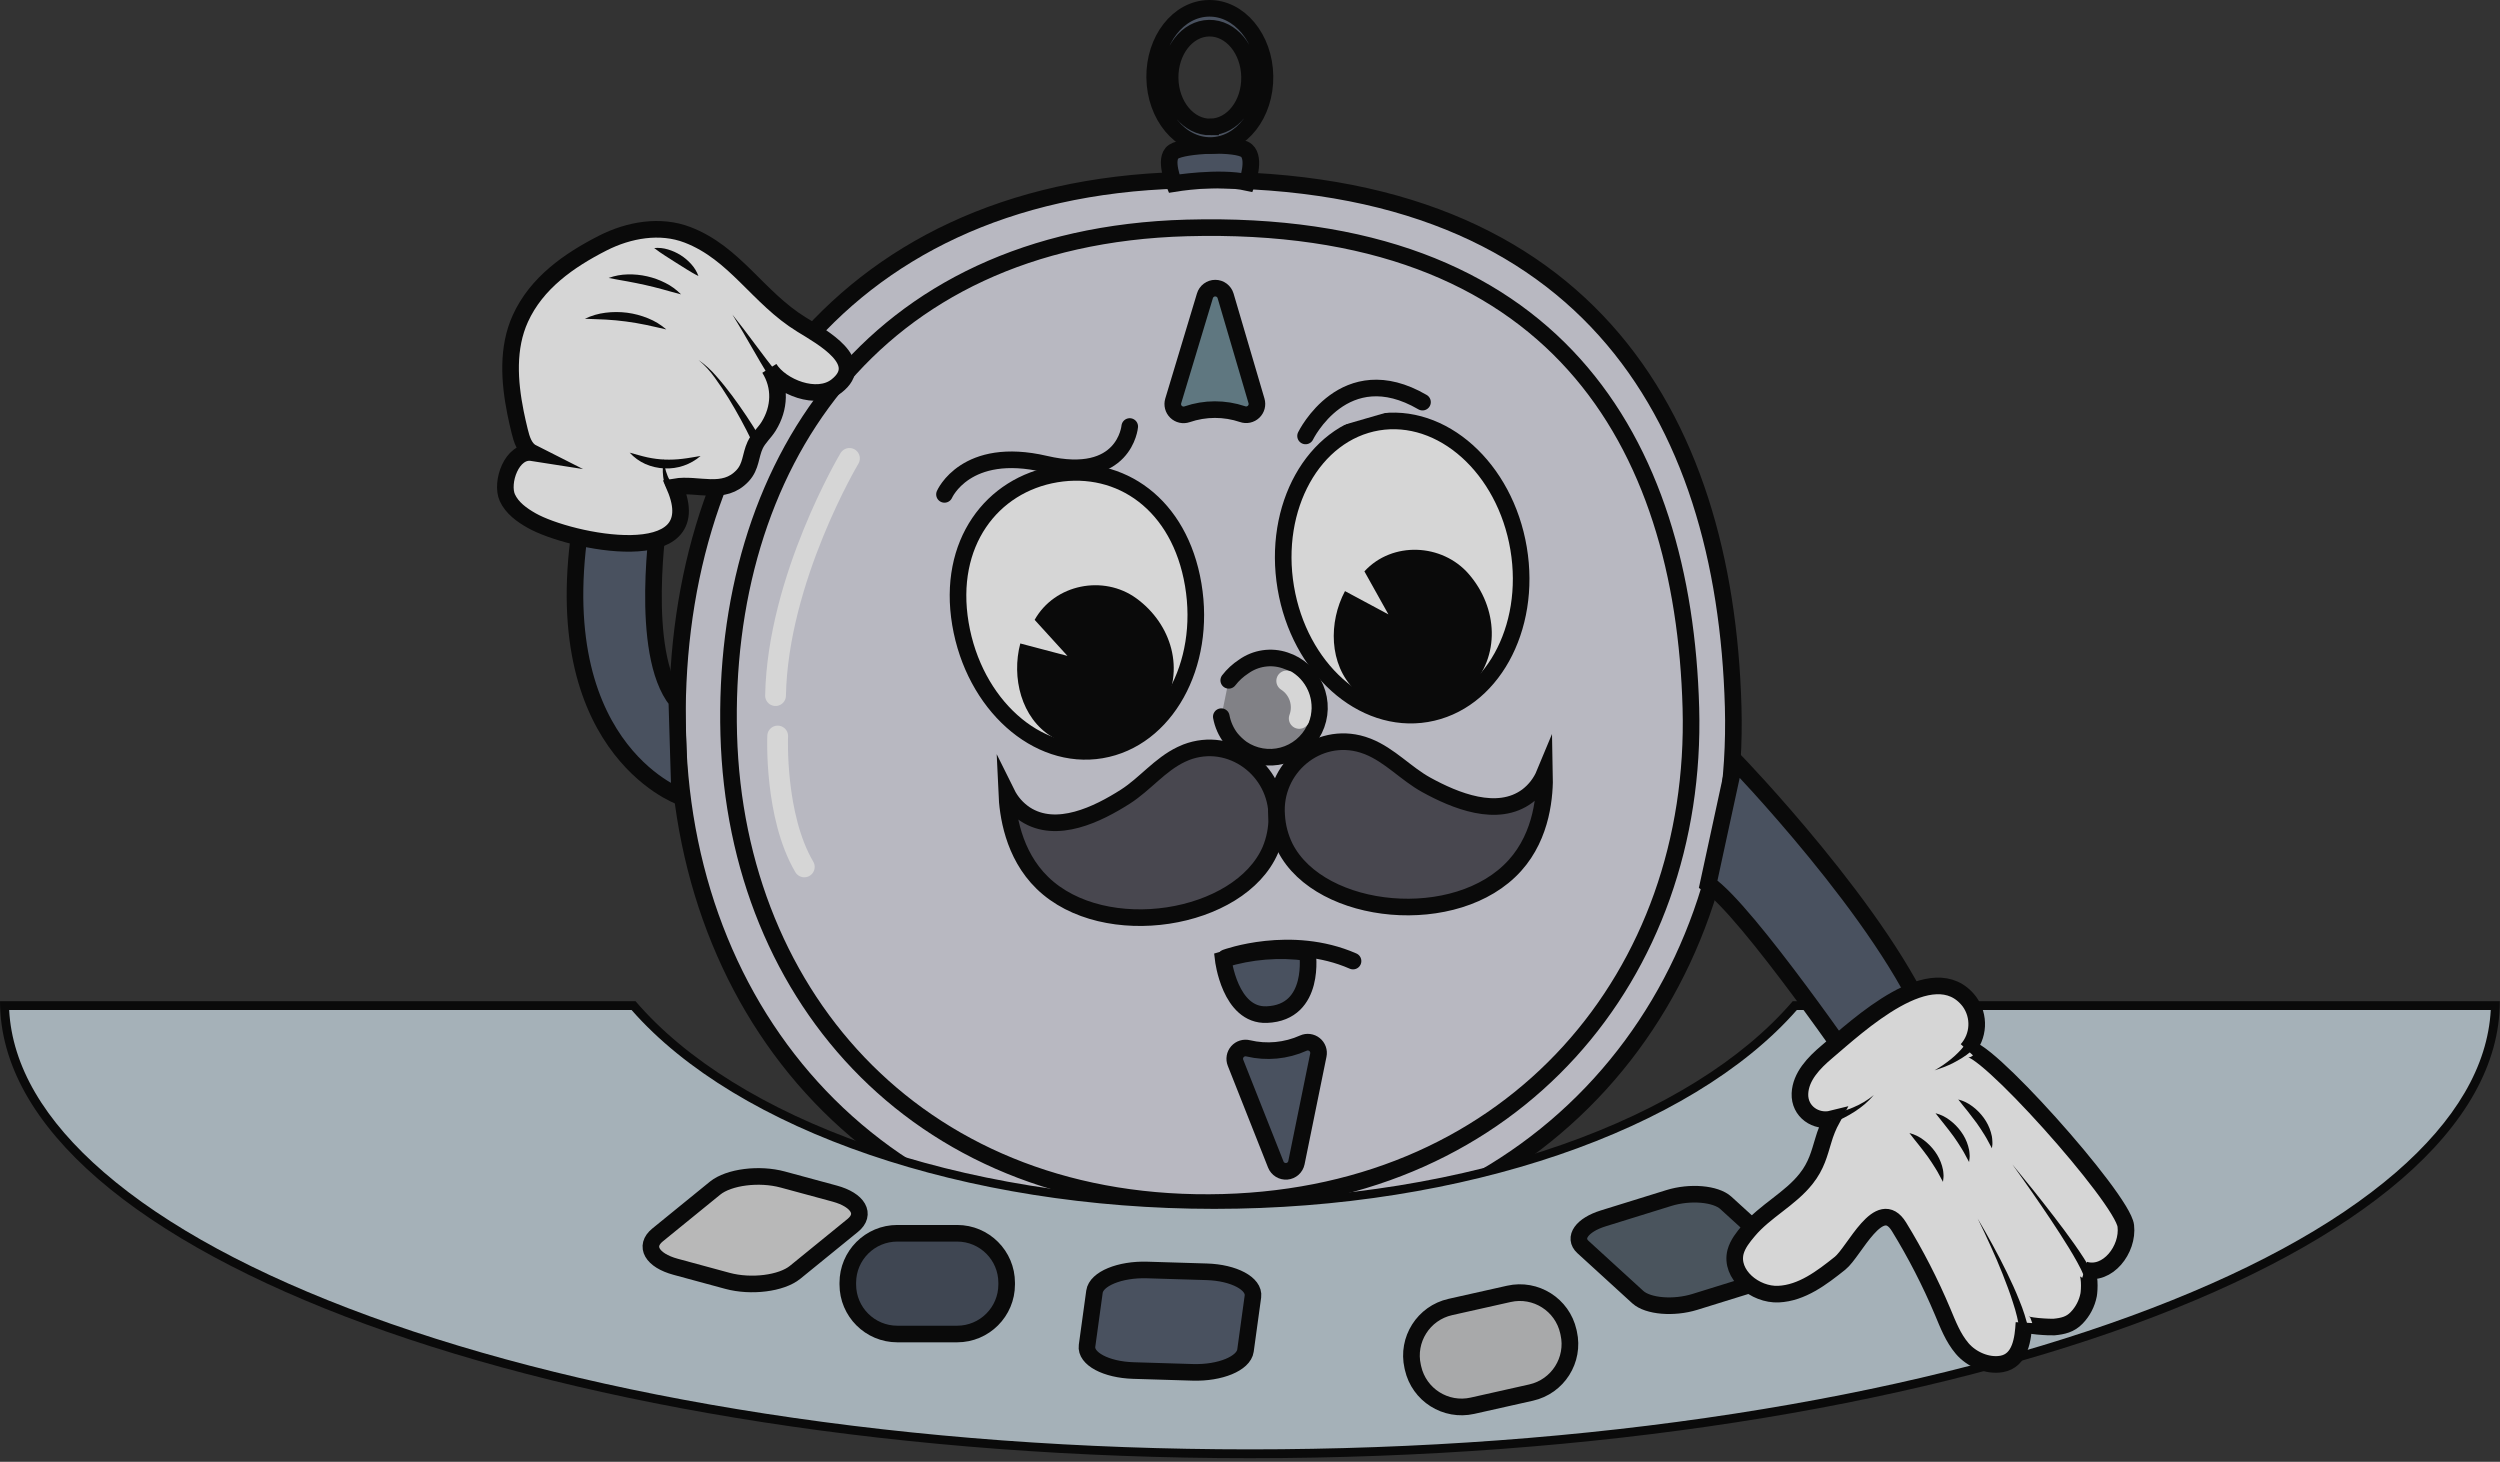 <svg width="602" height="352" viewBox="0 0 602 352" fill="none" xmlns="http://www.w3.org/2000/svg">
<rect x="0" y="0" width="602" height="352" fill="#333333" stroke="none"/>
<g opacity="0.8">
<path d="M163.194 177.266C165.144 247.45 214.729 303.013 293.797 300.819C371.042 298.694 419.3 240.4 417.35 170.216C415.4 100.031 381.472 40.712 284.165 43.411C200.299 45.733 161.249 107.082 163.194 177.266Z" fill="#DADAE5" stroke="black" stroke-width="4" stroke-miterlimit="10"/>
<path d="M175.482 176.888C177.257 240.862 222.46 291.51 294.53 289.523C364.943 287.573 408.929 234.449 407.165 170.475C405.401 106.502 374.458 52.426 285.764 54.886C209.283 56.996 173.734 112.915 175.482 176.888Z" stroke="black" stroke-width="4" stroke-miterlimit="10"/>
<path d="M287.331 140.798C290.588 160.185 280.674 177.989 265.192 180.608C249.71 183.227 234.525 169.594 231.269 150.207C228.012 130.82 238.834 116.736 254.316 114.159C269.798 111.582 284.079 121.406 287.331 140.798Z" fill="white" stroke="black" stroke-width="4" stroke-miterlimit="10"/>
<path d="M365.676 132.074C368.933 151.461 359.019 169.265 343.537 171.884C328.055 174.504 312.865 160.876 309.613 141.489C306.362 122.102 316.27 104.298 331.752 101.673C339.493 100.377 347.16 103.129 353.297 108.628C359.433 114.127 364.05 122.378 365.676 132.074Z" fill="white" stroke="black" stroke-width="4" stroke-miterlimit="10"/>
<path d="M257.047 157.943L249.141 149.261C253.992 140.612 265.739 138.38 273.581 144.044C282.161 150.255 285.471 161.476 279.882 170.699C274.293 179.922 262.407 182.919 253.317 177.436C245.879 172.93 243.531 163.091 245.688 154.946L257.047 157.943Z" fill="black"/>
<path d="M334.334 147.949L328.549 137.583C335.27 130.262 347.304 130.852 353.69 138.242C360.692 146.339 361.394 158.107 353.817 165.816C350.204 169.515 345.27 171.628 340.099 171.69C334.929 171.753 329.945 169.761 326.243 166.151C319.973 159.983 319.91 149.771 323.873 142.338L334.334 147.949Z" fill="black"/>
<path d="M227.432 119.047C227.432 119.047 232.533 107.252 251.702 111.736C270.871 116.22 272.04 102.704 272.04 102.704" stroke="black" stroke-width="4" stroke-miterlimit="10" stroke-linecap="round"/>
<path d="M285.636 181.144C296.299 177.063 307.574 185.394 307.451 196.791C307.469 199.494 306.943 202.173 305.905 204.67C298.536 221.724 265.904 227.074 251.012 212.602C243.871 205.663 242.638 195.946 242.42 190.999C243.436 193.052 244.973 194.802 246.878 196.073C254.422 200.998 264.411 196.036 271.004 191.823C275.728 188.8 279.271 184.135 284.435 181.67C284.818 181.479 285.222 181.303 285.636 181.144Z" fill="#4D4C56" stroke="black" stroke-width="4" stroke-miterlimit="10"/>
<path d="M328.14 179.311C317.227 175.938 306.527 184.97 307.419 196.355C307.577 199.054 308.278 201.692 309.481 204.112C317.955 220.652 350.869 223.845 364.778 208.421C371.446 201.031 372.036 191.255 371.929 186.298C371.052 188.414 369.634 190.263 367.817 191.659C360.607 197.067 350.327 192.775 343.463 189.002C338.548 186.298 334.707 181.872 329.389 179.752C328.974 179.588 328.565 179.455 328.14 179.311Z" fill="#4D4C56" stroke="black" stroke-width="4" stroke-miterlimit="10"/>
<path d="M294.089 172.574C294.439 174.478 295.239 176.27 296.421 177.802C297.184 178.732 298.063 179.56 299.035 180.268C300.451 181.233 302.058 181.883 303.748 182.174C305.437 182.464 307.169 182.387 308.826 181.949C310.483 181.511 312.027 180.722 313.352 179.635C314.677 178.548 315.753 177.189 316.507 175.65C317.261 174.11 317.675 172.427 317.721 170.714C317.767 169 317.445 167.297 316.775 165.719C316.105 164.142 315.103 162.727 313.838 161.57C312.574 160.413 311.075 159.542 309.444 159.016C307.784 158.46 306.015 158.304 304.284 158.563C302.552 158.822 300.907 159.486 299.482 160.503C298.101 161.398 296.883 162.521 295.879 163.824" fill="#95959B"/>
<path d="M294.089 172.574C294.439 174.478 295.239 176.27 296.421 177.802C297.184 178.732 298.063 179.56 299.035 180.268C300.451 181.233 302.058 181.883 303.748 182.173C305.437 182.464 307.169 182.387 308.826 181.949C310.483 181.511 312.027 180.722 313.352 179.635C314.677 178.548 315.753 177.189 316.507 175.65C317.261 174.11 317.675 172.427 317.721 170.714C317.767 169 317.445 167.297 316.775 165.719C316.105 164.142 315.103 162.727 313.838 161.57C312.574 160.413 311.075 159.542 309.444 159.016C307.784 158.46 306.015 158.304 304.284 158.563C302.552 158.822 300.907 159.486 299.482 160.503C298.101 161.398 296.883 162.521 295.879 163.824" stroke="black" stroke-width="4" stroke-miterlimit="10" stroke-linecap="round"/>
<path d="M312.854 172.994C313.462 171.371 313.494 169.589 312.946 167.945C312.397 166.301 311.302 164.895 309.842 163.962" stroke="white" stroke-width="5" stroke-miterlimit="10" stroke-linecap="round"/>
<path d="M314.379 104.977C314.379 104.977 323.688 85.851 342.538 96.833L314.379 104.977Z" fill="#DADAE5"/>
<path d="M314.379 104.977C314.379 104.977 323.688 85.851 342.538 96.833" stroke="black" stroke-width="4" stroke-miterlimit="10" stroke-linecap="round"/>
<path d="M282.714 44.197C282.714 44.197 293.404 42.422 300.295 43.931C300.295 43.931 302.42 38.252 300.178 36.265C297.936 34.278 285.046 34.878 282.597 36.53C280.148 38.183 282.714 44.197 282.714 44.197Z" fill="#4F596A" stroke="black" stroke-width="4" stroke-miterlimit="10" stroke-linecap="round"/>
<path d="M291.082 2.002C283.745 2.113 277.911 9.599 278.044 18.721C278.177 27.844 284.233 35.154 291.571 35.043C298.908 34.931 304.741 27.451 304.609 18.328C304.476 9.206 298.414 1.879 291.082 2.002ZM291.507 30.58C286.226 30.654 281.864 25.395 281.768 18.828C281.672 12.261 285.87 6.863 291.151 6.783C296.432 6.703 300.794 11.969 300.89 18.541C300.985 25.113 296.788 30.484 291.507 30.564V30.58Z" fill="#4F596A" stroke="black" stroke-width="4" stroke-miterlimit="10" stroke-linecap="round"/>
<path d="M285.838 99.76C290.168 98.274 294.867 98.261 299.205 99.723C299.657 99.883 300.144 99.915 300.613 99.815C301.081 99.715 301.513 99.488 301.861 99.158C302.209 98.828 302.458 98.409 302.582 97.946C302.706 97.483 302.699 96.995 302.563 96.535L295.125 71.245C294.966 70.708 294.638 70.236 294.189 69.9C293.739 69.564 293.194 69.383 292.633 69.383C292.072 69.383 291.527 69.564 291.078 69.9C290.628 70.236 290.3 70.708 290.141 71.245L282.512 96.551C282.374 97.008 282.365 97.495 282.486 97.957C282.606 98.419 282.852 98.839 283.195 99.171C283.539 99.502 283.968 99.733 284.434 99.837C284.9 99.941 285.386 99.914 285.838 99.76Z" fill="#6A8893" stroke="black" stroke-width="4" stroke-miterlimit="10"/>
<path d="M313.848 251.18C309.681 253.053 305.011 253.495 300.566 252.439C300.102 252.322 299.614 252.334 299.157 252.476C298.7 252.617 298.291 252.883 297.975 253.242C297.659 253.601 297.448 254.041 297.366 254.513C297.285 254.984 297.335 255.469 297.511 255.914L307.212 280.423C307.42 280.943 307.789 281.382 308.266 281.675C308.743 281.968 309.302 282.1 309.86 282.05C310.418 282.001 310.944 281.773 311.362 281.4C311.78 281.028 312.067 280.53 312.18 279.982L317.455 254.081C317.553 253.612 317.52 253.125 317.358 252.674C317.197 252.223 316.914 251.826 316.54 251.526C316.167 251.225 315.718 251.034 315.243 250.973C314.768 250.912 314.285 250.984 313.848 251.18Z" fill="#4F596A" stroke="black" stroke-width="4" stroke-miterlimit="10" stroke-linecap="round"/>
<path d="M295.162 230.608C295.162 230.608 310.82 224.864 325.813 231.426" stroke="black" stroke-width="4" stroke-miterlimit="10" stroke-linecap="round"/>
<path d="M294.546 231.033C294.546 231.033 296.14 244.688 305.05 244.316C317.025 243.832 314.841 229.381 314.841 229.381C308.037 228.434 301.108 228.998 294.546 231.033Z" fill="#4F596A" stroke="black" stroke-width="4" stroke-miterlimit="10" stroke-linecap="round"/>
<path d="M204.549 110.386C204.549 110.386 187.282 139.341 186.751 167.5" stroke="white" stroke-width="5" stroke-miterlimit="10" stroke-linecap="round"/>
<path d="M187.267 177.234C187.267 177.234 186.443 196.462 193.674 208.751" stroke="white" stroke-width="5" stroke-miterlimit="10" stroke-linecap="round"/>
<path d="M300.98 350.07C220.706 350.07 145.251 338.647 88.519 317.905C60.998 307.842 39.406 296.122 24.349 283.116C9.292 270.11 1.45 256.307 1.078 242.147H152.546C177.751 271.252 232.543 290.033 292.362 290.033C352.181 290.033 406.974 271.252 432.173 242.147H600.897C600.525 256.307 592.699 270.088 577.626 283.116C562.554 296.143 540.967 307.842 513.456 317.905C456.708 338.647 381.254 350.07 300.98 350.07Z" fill="#C2D1D9"/>
<path d="M599.776 243.21C599.048 256.679 591.366 269.823 576.93 282.314C561.964 295.251 540.484 306.886 513.085 316.906C485.574 326.964 453.526 334.864 417.823 340.384C380.823 346.107 341.513 349.007 300.991 349.007C260.469 349.007 221.158 346.107 184.158 340.384C148.455 334.864 116.407 326.964 88.897 316.906C61.498 306.886 40.017 295.251 25.051 282.314C10.605 269.823 2.922 256.679 2.205 243.21H152.084C177.623 272.331 232.522 291.096 292.383 291.096C352.245 291.096 407.144 272.331 432.678 243.21H599.798M601.981 241.085H431.69C407.537 269.339 354.237 288.971 292.362 288.971C230.487 288.971 177.188 269.313 153.035 241.085H0C0 301.865 134.753 351.133 300.98 351.133C467.207 351.133 601.96 301.865 601.96 241.085H601.981Z" fill="black"/>
<path d="M175.163 308.427L162.694 305.043C156.988 303.497 155.038 300.07 158.327 297.387L172.215 286.086C175.509 283.43 182.804 282.484 188.51 284.035L200.979 287.415C206.685 288.966 208.635 292.393 205.346 295.076L191.458 306.377C188.164 309.054 180.87 309.973 175.163 308.427Z" fill="#DADADA" stroke="black" stroke-width="4" stroke-miterlimit="10"/>
<path d="M230.477 296.972H216.079C209.491 296.972 204.151 302.312 204.151 308.899V309.303C204.151 315.891 209.491 321.231 216.079 321.231H230.477C237.064 321.231 242.404 315.891 242.404 309.303V308.899C242.404 302.312 237.064 296.972 230.477 296.972Z" fill="#424B5A" stroke="black" stroke-width="4" stroke-miterlimit="10"/>
<path d="M287.235 330.46L272.89 330.024C266.318 329.822 261.335 327.155 261.76 324.068L263.55 311.041C263.98 307.954 269.655 305.611 276.227 305.813L290.572 306.249C297.144 306.451 302.127 309.118 301.702 312.204L299.912 325.227C299.482 328.319 293.807 330.662 287.235 330.46Z" fill="#4F596A" stroke="black" stroke-width="4" stroke-miterlimit="10"/>
<path d="M363.344 311.559L349.234 314.726C342.778 316.176 338.719 322.584 340.169 329.04L340.257 329.435C341.707 335.891 348.115 339.95 354.571 338.5L368.681 335.333C375.136 333.884 379.195 327.475 377.746 321.02L377.657 320.624C376.208 314.168 369.799 310.11 363.344 311.559Z" fill="#C7C7C7" fill-opacity="0.9" stroke="black" stroke-width="4.018" stroke-miterlimit="10"/>
<path d="M423.89 308.603L408.122 313.496C402.979 315.09 396.831 314.558 394.388 312.348L381.185 300.288C378.741 298.056 380.93 294.975 386.073 293.381L401.842 288.488C406.984 286.894 413.132 287.425 415.576 289.641L428.757 301.653C431.222 303.906 429.033 307.009 423.89 308.603Z" fill="#505D68" stroke="black" stroke-width="4" stroke-miterlimit="10"/>
<path d="M140.517 122.355L158.751 124.348C158.751 124.348 153.635 157.246 162.975 168.786L163.66 191.775C163.66 191.775 129.918 179.587 140.517 122.355Z" fill="#4F596A" stroke="black" stroke-width="4" stroke-miterlimit="10" stroke-linecap="round"/>
<path d="M124.132 99.356C122.629 91.817 122.097 83.741 125.306 76.691C129.206 68.126 136.995 62.691 145.155 58.531C151.419 55.343 158.969 54.015 165.536 56.539C177.039 60.954 182.495 71.686 193.009 78.147C198.136 81.297 208.842 87.179 201.436 92.959C196.707 96.646 188.074 93.214 185.258 88.709C188.036 93.124 187.787 98.272 185.104 102.629C184.121 104.223 182.638 105.46 181.841 107.177C180.662 109.727 180.901 112.288 178.845 114.519C174.26 119.497 168.107 116.278 162.481 117.229C171.152 137.476 137.229 130.575 128.016 125.352C125.652 124.013 123.309 122.329 122.172 119.853C120.514 116.203 123.234 108.229 128.165 109.004C126.305 108.064 125.62 105.817 125.125 103.771C124.775 102.347 124.435 100.859 124.132 99.356Z" fill="white" stroke="black" stroke-width="4" stroke-miterlimit="10"/>
<path d="M151.622 108.999C153.13 109.403 154.517 109.833 155.915 110.136C157.289 110.43 158.686 110.608 160.09 110.667C161.497 110.718 162.906 110.657 164.304 110.487C165.733 110.333 167.162 110.04 168.703 109.796C166.295 111.873 163.182 112.946 160.006 112.792C158.416 112.727 156.852 112.367 155.394 111.73C153.964 111.086 152.68 110.156 151.622 108.999Z" fill="black"/>
<path d="M168.188 86.674C169.821 87.811 171.298 89.158 172.581 90.68C173.899 92.168 175.137 93.73 176.327 95.323C178.702 98.526 180.915 101.845 182.957 105.269L181.077 106.263C179.387 102.746 177.491 99.276 175.445 95.918C174.414 94.245 173.32 92.598 172.167 91.015C171.036 89.4 169.698 87.94 168.188 86.674Z" fill="black"/>
<path d="M159.809 110.481C159.87 111.173 159.974 111.859 160.122 112.538C160.261 113.2 160.459 113.849 160.712 114.477C160.933 115.075 161.244 115.636 161.636 116.14C161.962 116.562 162.395 116.889 162.89 117.085L161.865 118.95C161.164 118.434 160.614 117.741 160.271 116.942C159.968 116.242 159.773 115.501 159.692 114.742C159.6 114.025 159.572 113.302 159.607 112.58C159.626 111.877 159.693 111.176 159.809 110.481Z" fill="black"/>
<path d="M185.508 91.2C182.32 86.084 179.525 80.808 176.348 75.734C180.099 80.394 183.521 85.351 187.24 89.968L185.508 91.2Z" fill="black"/>
<path d="M140.847 76.76C142.409 76.004 144.086 75.512 145.809 75.304C147.536 75.084 149.284 75.084 151.01 75.304C152.736 75.531 154.425 75.979 156.036 76.638C157.65 77.28 159.142 78.191 160.451 79.331C158.757 78.959 157.152 78.561 155.542 78.231C153.932 77.902 152.355 77.626 150.729 77.413C149.103 77.201 147.509 77.047 145.873 76.956C144.236 76.866 142.579 76.84 140.847 76.76Z" fill="black"/>
<path d="M146.563 66.931C148.038 66.394 149.59 66.105 151.159 66.076C152.725 66.035 154.291 66.191 155.819 66.538C157.348 66.881 158.828 67.417 160.223 68.132C161.625 68.832 162.901 69.762 163.995 70.884C162.465 70.507 161.041 70.071 159.612 69.688C158.183 69.306 156.77 68.934 155.362 68.626C153.954 68.318 152.509 68.015 151.053 67.754C149.597 67.494 148.11 67.244 146.563 66.931Z" fill="black"/>
<path d="M157.529 59.727C158.652 59.622 159.784 59.739 160.861 60.072C163.012 60.704 164.944 61.924 166.439 63.595C167.202 64.428 167.794 65.403 168.182 66.464C167.119 65.959 166.248 65.401 165.361 64.87L162.763 63.239L160.175 61.587C159.309 61.018 158.427 60.444 157.529 59.727Z" fill="black"/>
<path d="M417.769 183.174C417.769 183.174 454.046 220.699 464.741 247.535L448.446 259.649C448.446 259.649 420.601 219.052 411.33 212.895L417.769 183.174Z" fill="#4F596A" stroke="black" stroke-width="4" stroke-miterlimit="10" stroke-linecap="round"/>
<path d="M439.048 274.631C439.565 272.821 440.277 271.073 441.173 269.418C437.295 270.391 433.246 267.681 433.427 263.33C433.597 259.228 436.774 255.939 439.914 253.288C447.267 247.083 465.533 229.853 474.23 241.175C475.471 242.884 476.089 244.966 475.982 247.075C475.875 249.184 475.048 251.193 473.641 252.768C476.425 249.803 511.129 288.54 511.894 295.197C512.563 300.877 507.479 307.417 501.991 305.77C503.404 306.184 503.133 310.78 502.947 311.779C502.545 313.88 501.536 315.817 500.046 317.352C498.516 318.946 496.699 319.355 494.584 319.552C493.883 319.615 487.321 319.355 487.369 318.489C487.157 322.32 486.562 327.638 481.987 328.44C478.56 329.041 474.693 327.309 472.493 324.721C470.293 322.134 469.082 318.946 467.781 315.849C464.805 308.783 461.297 301.954 457.287 295.42C452.538 287.684 446.523 301.44 443.086 304.187C438.687 307.698 433.878 311.37 428.257 311.625C422.636 311.88 416.505 306.891 417.923 301.44C418.455 299.506 419.751 297.907 421.037 296.376C425.048 291.595 431.073 288.715 434.909 283.843C437.412 280.703 438.102 277.744 439.048 274.631Z" fill="white" stroke="black" stroke-width="4" stroke-miterlimit="10"/>
<path d="M476.228 293.444C476.228 293.444 485.956 310.919 487.444 320.381L476.228 293.444Z" fill="white"/>
<path d="M476.228 293.444C477.482 295.538 478.677 297.695 479.846 299.82C481.015 301.945 482.147 304.139 483.22 306.344C484.293 308.549 485.319 310.781 486.232 313.076C487.198 315.385 487.956 317.777 488.496 320.222L486.37 320.551C486.027 318.193 485.47 315.87 484.708 313.612C483.985 311.307 483.114 309.033 482.226 306.775C481.339 304.517 480.361 302.274 479.352 300.059C478.343 297.843 477.322 295.623 476.228 293.444Z" fill="black"/>
<path d="M484.585 280.4C484.585 280.4 500.296 300.59 502.883 307.024L484.585 280.4Z" fill="white"/>
<path d="M484.585 280.4C488.021 284.555 491.386 288.775 494.68 293.061C496.316 295.186 497.942 297.375 499.51 299.591C500.285 300.707 501.061 301.817 501.794 302.975C502.563 304.146 503.255 305.365 503.866 306.625L501.895 307.422C501.403 306.222 500.835 305.054 500.195 303.926C499.563 302.757 498.867 301.615 498.176 300.467C496.773 298.178 495.302 295.925 493.814 293.678C490.821 289.204 487.745 284.778 484.585 280.4Z" fill="black"/>
<path d="M440.977 269.35C440.977 269.35 447.209 267.804 451.215 263.681L440.977 269.35Z" fill="white"/>
<path d="M440.722 268.319C441.653 268.154 442.574 267.934 443.479 267.66C444.404 267.385 445.314 267.061 446.205 266.688C447.1 266.31 447.97 265.873 448.808 265.381C449.655 264.88 450.46 264.311 451.215 263.681C450.576 264.444 449.876 265.155 449.122 265.806C448.356 266.462 447.548 267.067 446.704 267.618C445.855 268.17 444.977 268.677 444.074 269.137C443.152 269.606 442.203 270.019 441.232 270.375L440.722 268.319Z" fill="black"/>
<path d="M473.742 252.534C473.742 252.534 471.085 255.483 465.82 257.741L473.742 252.534Z" fill="white"/>
<path d="M474.534 253.241C473.885 253.796 473.193 254.301 472.467 254.75C471.765 255.191 471.048 255.589 470.342 255.956C469.635 256.322 468.87 256.657 468.115 256.949C467.361 257.242 466.606 257.481 465.841 257.741C466.537 257.342 467.218 256.928 467.871 256.476C468.525 256.025 469.151 255.552 469.762 255.063C470.373 254.574 470.947 254.043 471.494 253.501C472.029 252.98 472.523 252.419 472.972 251.822L474.534 253.241Z" fill="black"/>
<path d="M459.784 272.835C461.033 273.16 462.204 273.733 463.227 274.519C464.257 275.297 465.167 276.222 465.926 277.266C466.694 278.319 467.275 279.496 467.642 280.746C467.727 281.065 467.802 281.378 467.871 281.697C467.94 282.016 467.95 282.345 467.982 282.664L468.009 283.147C468.009 283.312 468.009 283.472 467.982 283.636C467.961 283.958 467.924 284.279 467.871 284.598C467.212 283.461 466.739 282.393 466.101 281.41C465.464 280.427 464.89 279.45 464.199 278.52C463.509 277.59 462.818 276.66 462.074 275.736C461.33 274.811 460.565 273.866 459.784 272.835Z" fill="black"/>
<path d="M466.07 268.059C467.319 268.382 468.49 268.955 469.513 269.743C470.548 270.515 471.458 271.441 472.212 272.49C472.986 273.538 473.567 274.717 473.928 275.97C474.013 276.283 474.092 276.602 474.161 276.915C474.231 277.229 474.241 277.564 474.268 277.888L474.3 278.371C474.3 278.536 474.3 278.695 474.273 278.86C474.246 279.184 474.215 279.503 474.156 279.822C473.503 278.685 473.024 277.617 472.392 276.634C471.76 275.651 471.175 274.668 470.49 273.738C469.805 272.808 469.109 271.884 468.365 270.959C467.621 270.035 466.856 269.089 466.07 268.059Z" fill="black"/>
<path d="M471.547 264.749C472.797 265.072 473.968 265.645 474.99 266.433C476.021 267.209 476.931 268.135 477.689 269.18C478.459 270.231 479.04 271.409 479.405 272.66C479.49 272.979 479.57 273.292 479.639 273.611C479.708 273.93 479.719 274.259 479.745 274.578L479.772 275.061C479.772 275.226 479.772 275.391 479.772 275.55C479.749 275.873 479.71 276.194 479.655 276.512C479.001 275.375 478.523 274.307 477.891 273.324C477.259 272.341 476.674 271.364 475.989 270.434C475.304 269.504 474.602 268.58 473.864 267.65C473.125 266.72 472.323 265.78 471.547 264.749Z" fill="black"/>
</g>
</svg>
